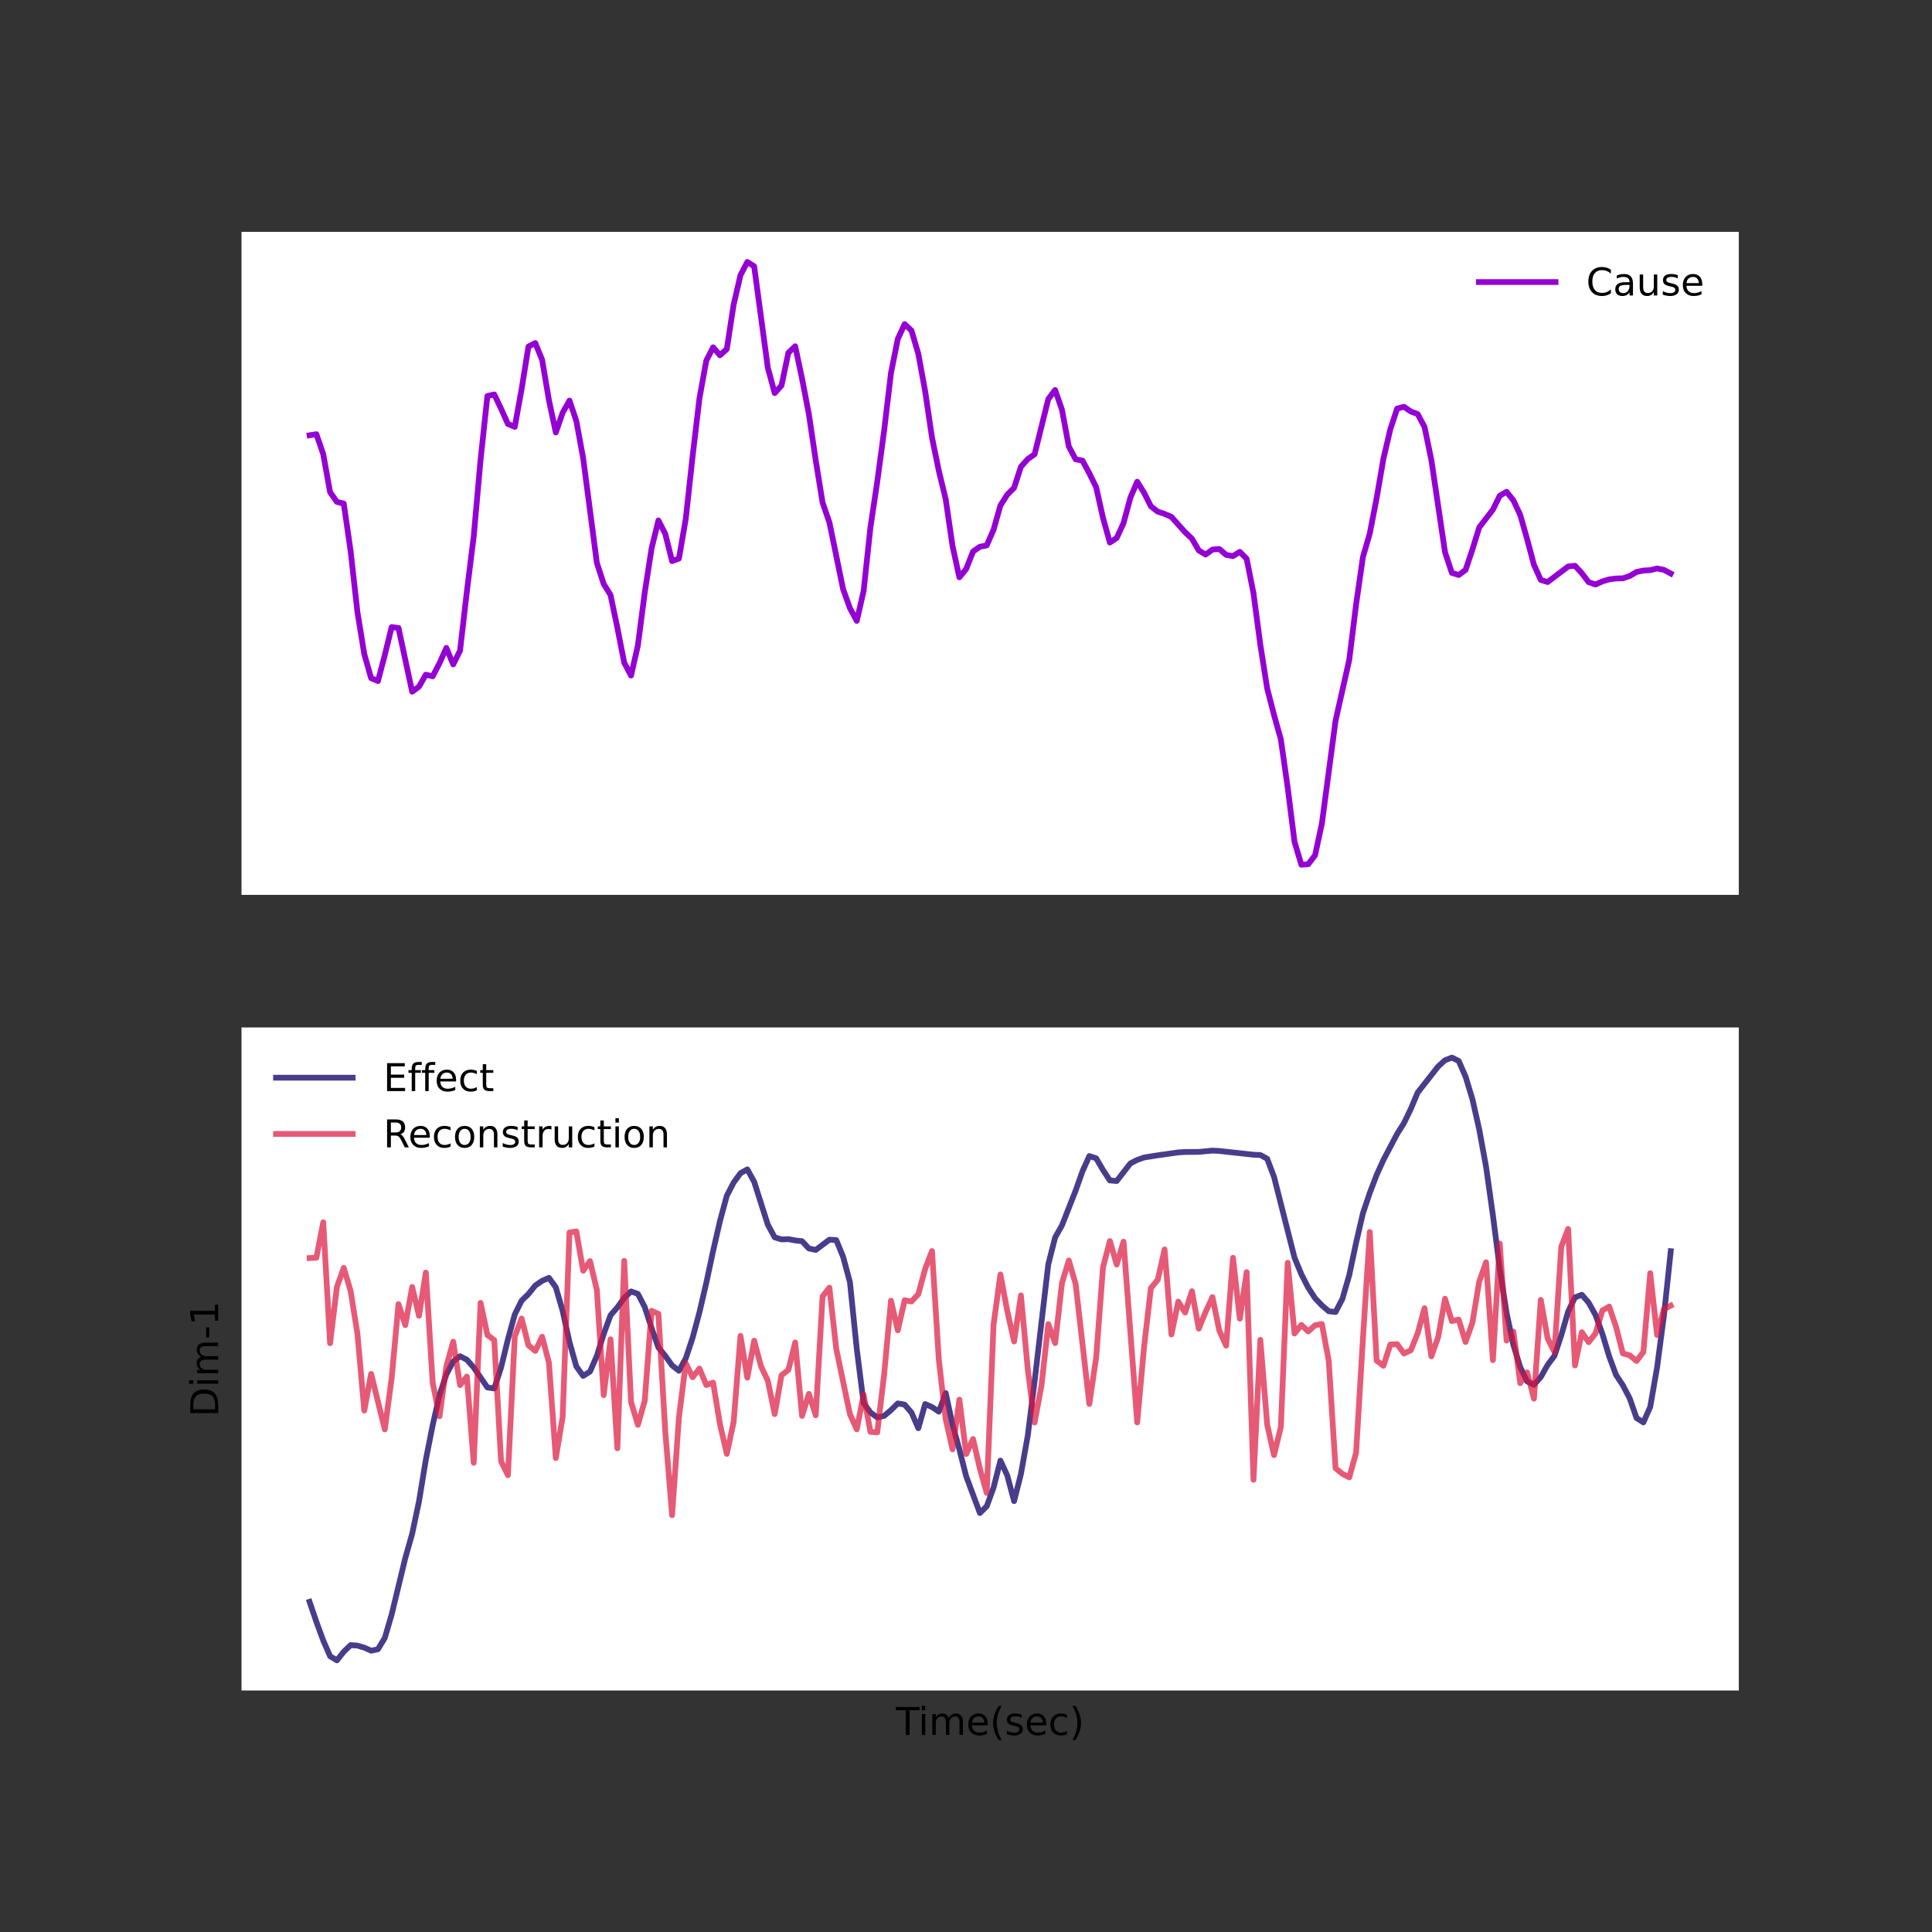 <?xml version="1.0" encoding="utf-8" standalone="no"?>
<!DOCTYPE svg PUBLIC "-//W3C//DTD SVG 1.1//EN"
  "http://www.w3.org/Graphics/SVG/1.1/DTD/svg11.dtd">
<!-- Created with matplotlib (https://matplotlib.org/) -->
<svg height="504pt" version="1.1" viewBox="0 0 504 504" width="504pt" xmlns="http://www.w3.org/2000/svg" xmlns:xlink="http://www.w3.org/1999/xlink">
 <rect x="0" y="0" width="504" height="504" fill="#333333" stroke="none"/>
 <defs>
  <style type="text/css">*{stroke-linecap:butt;stroke-linejoin:round;}</style>
 </defs>
 <g id="figure_1">
  <g id="patch_1">
   <path d="M 0 504 
L 504 504 
L 504 0 
L 0 0 
z
" style="fill:none;"/>
  </g>
  <g id="axes_1">
   <g id="patch_2">
    <path d="M 63 233.444 
L 453.6 233.444 
L 453.6 60.48 
L 63 60.48 
z
" style="fill:#ffffff;"/>
   </g>
   <g id="matplotlib.axis_1"/>
   <g id="matplotlib.axis_2"/>
   <g id="line2d_1">
    <path clip-path="url(#p7c8cf0335c)" d="M 80.755 113.552 
L 82.539 113.269 
L 84.323 118.475 
L 86.108 128.386 
L 87.892 130.933 
L 89.676 131.359 
L 91.461 143.71 
L 93.245 159.673 
L 95.03 170.637 
L 96.814 176.907 
L 98.598 177.668 
L 100.383 170.88 
L 102.167 163.588 
L 103.951 163.809 
L 107.52 180.448 
L 109.305 179.121 
L 111.089 176 
L 112.873 176.432 
L 114.658 172.995 
L 116.442 169.019 
L 118.226 173.326 
L 120.011 169.74 
L 121.795 154.295 
L 123.58 139.929 
L 125.364 119.952 
L 127.148 103.312 
L 128.933 102.897 
L 130.717 106.618 
L 132.501 110.6 
L 134.286 111.358 
L 136.07 101.51 
L 137.855 90.418 
L 139.639 89.489 
L 141.423 93.852 
L 143.208 104.44 
L 144.992 112.81 
L 146.776 107.666 
L 148.561 104.502 
L 150.345 109.8 
L 152.13 119.532 
L 155.698 146.828 
L 157.483 152.321 
L 159.267 155.217 
L 161.051 163.748 
L 162.836 172.867 
L 164.62 176.229 
L 166.405 168.379 
L 168.189 154.629 
L 169.973 143.093 
L 171.758 135.768 
L 173.542 139.251 
L 175.326 146.377 
L 177.111 145.707 
L 178.895 135.373 
L 180.68 119.006 
L 182.464 103.961 
L 184.248 94.077 
L 186.033 90.603 
L 187.817 92.679 
L 189.602 91.06 
L 191.386 79.451 
L 193.17 71.786 
L 194.955 68.342 
L 196.739 69.468 
L 200.308 95.96 
L 202.092 102.549 
L 203.877 100.56 
L 205.661 92.031 
L 207.445 90.324 
L 209.23 98.77 
L 211.014 108.063 
L 212.798 120.066 
L 214.583 131.099 
L 216.367 136.285 
L 219.936 153.671 
L 221.72 158.641 
L 223.505 161.974 
L 225.289 154.189 
L 227.073 137.558 
L 228.858 125.609 
L 230.642 112.346 
L 232.427 97.319 
L 234.211 88.421 
L 235.995 84.545 
L 237.78 86.245 
L 239.564 92.321 
L 241.348 102.083 
L 243.133 114.143 
L 244.917 122.851 
L 246.702 130.195 
L 248.486 142.446 
L 250.27 150.6 
L 252.055 148.414 
L 253.839 143.864 
L 255.623 142.637 
L 257.408 142.28 
L 259.192 138.174 
L 260.977 131.859 
L 262.761 129.047 
L 264.545 127.255 
L 266.33 121.751 
L 268.114 119.762 
L 269.898 118.505 
L 273.467 104.111 
L 275.252 101.741 
L 277.036 106.893 
L 278.82 116.482 
L 280.605 119.823 
L 282.389 120.16 
L 284.173 123.478 
L 285.958 127.105 
L 287.742 135.114 
L 289.527 141.531 
L 291.311 140.352 
L 293.095 136.469 
L 294.88 129.826 
L 296.664 125.667 
L 298.448 128.522 
L 300.233 132.087 
L 302.017 133.472 
L 303.802 134.061 
L 305.586 134.841 
L 309.155 138.839 
L 310.939 140.522 
L 312.723 143.59 
L 314.508 144.676 
L 316.292 143.362 
L 318.077 143.222 
L 319.861 144.747 
L 321.645 145.069 
L 323.43 143.959 
L 325.214 145.773 
L 326.998 154.77 
L 328.783 168.196 
L 330.567 179.583 
L 332.352 186.497 
L 334.136 192.876 
L 335.92 205.457 
L 337.705 219.633 
L 339.489 225.582 
L 341.274 225.442 
L 343.058 223.134 
L 344.842 214.831 
L 348.411 187.978 
L 351.98 172.118 
L 353.764 157.693 
L 355.549 145.302 
L 357.333 139.166 
L 359.117 129.982 
L 360.902 119.615 
L 362.686 112.004 
L 364.47 106.586 
L 366.255 106.118 
L 368.039 107.344 
L 369.824 108.01 
L 371.608 111.369 
L 373.392 119.953 
L 376.961 144.043 
L 378.745 149.439 
L 380.53 149.999 
L 382.314 148.682 
L 384.099 143.388 
L 385.883 137.579 
L 389.452 132.957 
L 391.236 129.329 
L 393.02 128.286 
L 394.805 130.536 
L 396.589 134.353 
L 398.374 140.618 
L 400.158 147.33 
L 401.942 151.278 
L 403.727 151.835 
L 409.08 147.786 
L 410.864 147.589 
L 412.649 149.528 
L 414.433 151.872 
L 416.217 152.479 
L 418.002 151.673 
L 419.786 151.143 
L 421.57 150.914 
L 423.355 150.864 
L 425.139 150.271 
L 426.924 149.206 
L 428.708 148.837 
L 430.492 148.743 
L 432.277 148.293 
L 434.061 148.661 
L 435.845 149.618 
L 435.845 149.618 
" style="fill:none;stroke:#9400d3;stroke-linecap:square;stroke-width:1.5;"/>
   </g>
   <g id="legend_1">
    <g id="line2d_2">
     <path d="M 385.789 73.578 
L 405.789 73.578 
" style="fill:none;stroke:#9400d3;stroke-linecap:square;stroke-width:1.5;"/>
    </g>
    <g id="line2d_3"/>
    <g id="text_1">
     <!-- Cause -->
     <g transform="translate(413.789 77.078)scale(0.1 -0.1)">
      <defs>
       <path d="M 64.406 67.281 
L 64.406 56.891 
Q 59.422 61.531 53.781 63.812 
Q 48.141 66.109 41.797 66.109 
Q 29.297 66.109 22.656 58.469 
Q 16.016 50.828 16.016 36.375 
Q 16.016 21.969 22.656 14.328 
Q 29.297 6.688 41.797 6.688 
Q 48.141 6.688 53.781 8.984 
Q 59.422 11.281 64.406 15.922 
L 64.406 5.609 
Q 59.234 2.094 53.438 0.328 
Q 47.656 -1.422 41.219 -1.422 
Q 24.656 -1.422 15.125 8.703 
Q 5.609 18.844 5.609 36.375 
Q 5.609 53.953 15.125 64.078 
Q 24.656 74.219 41.219 74.219 
Q 47.75 74.219 53.531 72.484 
Q 59.328 70.75 64.406 67.281 
z
" id="DejaVuSans-67"/>
       <path d="M 34.281 27.484 
Q 23.391 27.484 19.188 25 
Q 14.984 22.516 14.984 16.5 
Q 14.984 11.719 18.141 8.906 
Q 21.297 6.109 26.703 6.109 
Q 34.188 6.109 38.703 11.406 
Q 43.219 16.703 43.219 25.484 
L 43.219 27.484 
z
M 52.203 31.203 
L 52.203 0 
L 43.219 0 
L 43.219 8.297 
Q 40.141 3.328 35.547 0.953 
Q 30.953 -1.422 24.312 -1.422 
Q 15.922 -1.422 10.953 3.297 
Q 6 8.016 6 15.922 
Q 6 25.141 12.172 29.828 
Q 18.359 34.516 30.609 34.516 
L 43.219 34.516 
L 43.219 35.406 
Q 43.219 41.609 39.141 45 
Q 35.062 48.391 27.688 48.391 
Q 23 48.391 18.547 47.266 
Q 14.109 46.141 10.016 43.891 
L 10.016 52.203 
Q 14.938 54.109 19.578 55.047 
Q 24.219 56 28.609 56 
Q 40.484 56 46.344 49.844 
Q 52.203 43.703 52.203 31.203 
z
" id="DejaVuSans-97"/>
       <path d="M 8.5 21.578 
L 8.5 54.688 
L 17.484 54.688 
L 17.484 21.922 
Q 17.484 14.156 20.5 10.266 
Q 23.531 6.391 29.594 6.391 
Q 36.859 6.391 41.078 11.031 
Q 45.312 15.672 45.312 23.688 
L 45.312 54.688 
L 54.297 54.688 
L 54.297 0 
L 45.312 0 
L 45.312 8.406 
Q 42.047 3.422 37.719 1 
Q 33.406 -1.422 27.688 -1.422 
Q 18.266 -1.422 13.375 4.438 
Q 8.5 10.297 8.5 21.578 
z
M 31.109 56 
z
" id="DejaVuSans-117"/>
       <path d="M 44.281 53.078 
L 44.281 44.578 
Q 40.484 46.531 36.375 47.5 
Q 32.281 48.484 27.875 48.484 
Q 21.188 48.484 17.844 46.438 
Q 14.5 44.391 14.5 40.281 
Q 14.5 37.156 16.891 35.375 
Q 19.281 33.594 26.516 31.984 
L 29.594 31.297 
Q 39.156 29.25 43.188 25.516 
Q 47.219 21.781 47.219 15.094 
Q 47.219 7.469 41.188 3.016 
Q 35.156 -1.422 24.609 -1.422 
Q 20.219 -1.422 15.453 -0.562 
Q 10.688 0.297 5.422 2 
L 5.422 11.281 
Q 10.406 8.688 15.234 7.391 
Q 20.062 6.109 24.812 6.109 
Q 31.156 6.109 34.562 8.281 
Q 37.984 10.453 37.984 14.406 
Q 37.984 18.062 35.516 20.016 
Q 33.062 21.969 24.703 23.781 
L 21.578 24.516 
Q 13.234 26.266 9.516 29.906 
Q 5.812 33.547 5.812 39.891 
Q 5.812 47.609 11.281 51.797 
Q 16.75 56 26.812 56 
Q 31.781 56 36.172 55.266 
Q 40.578 54.547 44.281 53.078 
z
" id="DejaVuSans-115"/>
       <path d="M 56.203 29.594 
L 56.203 25.203 
L 14.891 25.203 
Q 15.484 15.922 20.484 11.062 
Q 25.484 6.203 34.422 6.203 
Q 39.594 6.203 44.453 7.469 
Q 49.312 8.734 54.109 11.281 
L 54.109 2.781 
Q 49.266 0.734 44.188 -0.344 
Q 39.109 -1.422 33.891 -1.422 
Q 20.797 -1.422 13.156 6.188 
Q 5.516 13.812 5.516 26.812 
Q 5.516 40.234 12.766 48.109 
Q 20.016 56 32.328 56 
Q 43.359 56 49.781 48.891 
Q 56.203 41.797 56.203 29.594 
z
M 47.219 32.234 
Q 47.125 39.594 43.094 43.984 
Q 39.062 48.391 32.422 48.391 
Q 24.906 48.391 20.391 44.141 
Q 15.875 39.891 15.188 32.172 
z
" id="DejaVuSans-101"/>
      </defs>
      <use xlink:href="#DejaVuSans-67"/>
      <use x="69.824" xlink:href="#DejaVuSans-97"/>
      <use x="131.104" xlink:href="#DejaVuSans-117"/>
      <use x="194.482" xlink:href="#DejaVuSans-115"/>
      <use x="246.582" xlink:href="#DejaVuSans-101"/>
     </g>
    </g>
   </g>
  </g>
  <g id="axes_2">
   <g id="patch_3">
    <path d="M 63 441 
L 453.6 441 
L 453.6 268.036 
L 63 268.036 
z
" style="fill:#ffffff;"/>
   </g>
   <g id="matplotlib.axis_3">
    <g id="text_2">
     <!-- Time(sec) -->
     <g transform="translate(233.734 452.598)scale(0.1 -0.1)">
      <defs>
       <path d="M -0.297 72.906 
L 61.375 72.906 
L 61.375 64.594 
L 35.5 64.594 
L 35.5 0 
L 25.594 0 
L 25.594 64.594 
L -0.297 64.594 
z
" id="DejaVuSans-84"/>
       <path d="M 9.422 54.688 
L 18.406 54.688 
L 18.406 0 
L 9.422 0 
z
M 9.422 75.984 
L 18.406 75.984 
L 18.406 64.594 
L 9.422 64.594 
z
" id="DejaVuSans-105"/>
       <path d="M 52 44.188 
Q 55.375 50.25 60.062 53.125 
Q 64.75 56 71.094 56 
Q 79.641 56 84.281 50.016 
Q 88.922 44.047 88.922 33.016 
L 88.922 0 
L 79.891 0 
L 79.891 32.719 
Q 79.891 40.578 77.094 44.375 
Q 74.312 48.188 68.609 48.188 
Q 61.625 48.188 57.562 43.547 
Q 53.516 38.922 53.516 30.906 
L 53.516 0 
L 44.484 0 
L 44.484 32.719 
Q 44.484 40.625 41.703 44.406 
Q 38.922 48.188 33.109 48.188 
Q 26.219 48.188 22.156 43.531 
Q 18.109 38.875 18.109 30.906 
L 18.109 0 
L 9.078 0 
L 9.078 54.688 
L 18.109 54.688 
L 18.109 46.188 
Q 21.188 51.219 25.484 53.609 
Q 29.781 56 35.688 56 
Q 41.656 56 45.828 52.969 
Q 50 49.953 52 44.188 
z
" id="DejaVuSans-109"/>
       <path d="M 31 75.875 
Q 24.469 64.656 21.281 53.656 
Q 18.109 42.672 18.109 31.391 
Q 18.109 20.125 21.312 9.062 
Q 24.516 -2 31 -13.188 
L 23.188 -13.188 
Q 15.875 -1.703 12.234 9.375 
Q 8.594 20.453 8.594 31.391 
Q 8.594 42.281 12.203 53.312 
Q 15.828 64.359 23.188 75.875 
z
" id="DejaVuSans-40"/>
       <path d="M 48.781 52.594 
L 48.781 44.188 
Q 44.969 46.297 41.141 47.344 
Q 37.312 48.391 33.406 48.391 
Q 24.656 48.391 19.812 42.844 
Q 14.984 37.312 14.984 27.297 
Q 14.984 17.281 19.812 11.734 
Q 24.656 6.203 33.406 6.203 
Q 37.312 6.203 41.141 7.25 
Q 44.969 8.297 48.781 10.406 
L 48.781 2.094 
Q 45.016 0.344 40.984 -0.531 
Q 36.969 -1.422 32.422 -1.422 
Q 20.062 -1.422 12.781 6.344 
Q 5.516 14.109 5.516 27.297 
Q 5.516 40.672 12.859 48.328 
Q 20.219 56 33.016 56 
Q 37.156 56 41.109 55.141 
Q 45.062 54.297 48.781 52.594 
z
" id="DejaVuSans-99"/>
       <path d="M 8.016 75.875 
L 15.828 75.875 
Q 23.141 64.359 26.781 53.312 
Q 30.422 42.281 30.422 31.391 
Q 30.422 20.453 26.781 9.375 
Q 23.141 -1.703 15.828 -13.188 
L 8.016 -13.188 
Q 14.5 -2 17.703 9.062 
Q 20.906 20.125 20.906 31.391 
Q 20.906 42.672 17.703 53.656 
Q 14.5 64.656 8.016 75.875 
z
" id="DejaVuSans-41"/>
      </defs>
      <use xlink:href="#DejaVuSans-84"/>
      <use x="57.959" xlink:href="#DejaVuSans-105"/>
      <use x="85.742" xlink:href="#DejaVuSans-109"/>
      <use x="183.154" xlink:href="#DejaVuSans-101"/>
      <use x="244.678" xlink:href="#DejaVuSans-40"/>
      <use x="283.691" xlink:href="#DejaVuSans-115"/>
      <use x="335.791" xlink:href="#DejaVuSans-101"/>
      <use x="397.314" xlink:href="#DejaVuSans-99"/>
      <use x="452.295" xlink:href="#DejaVuSans-41"/>
     </g>
    </g>
   </g>
   <g id="matplotlib.axis_4">
    <g id="text_3">
     <!-- Dim-1 -->
     <g transform="translate(56.92 369.613)rotate(-90)scale(0.1 -0.1)">
      <defs>
       <path d="M 19.672 64.797 
L 19.672 8.109 
L 31.594 8.109 
Q 46.688 8.109 53.688 14.938 
Q 60.688 21.781 60.688 36.531 
Q 60.688 51.172 53.688 57.984 
Q 46.688 64.797 31.594 64.797 
z
M 9.812 72.906 
L 30.078 72.906 
Q 51.266 72.906 61.172 64.094 
Q 71.094 55.281 71.094 36.531 
Q 71.094 17.672 61.125 8.828 
Q 51.172 0 30.078 0 
L 9.812 0 
z
" id="DejaVuSans-68"/>
       <path d="M 4.891 31.391 
L 31.203 31.391 
L 31.203 23.391 
L 4.891 23.391 
z
" id="DejaVuSans-45"/>
       <path d="M 12.406 8.297 
L 28.516 8.297 
L 28.516 63.922 
L 10.984 60.406 
L 10.984 69.391 
L 28.422 72.906 
L 38.281 72.906 
L 38.281 8.297 
L 54.391 8.297 
L 54.391 0 
L 12.406 0 
z
" id="DejaVuSans-49"/>
      </defs>
      <use xlink:href="#DejaVuSans-68"/>
      <use x="77.002" xlink:href="#DejaVuSans-105"/>
      <use x="104.785" xlink:href="#DejaVuSans-109"/>
      <use x="202.197" xlink:href="#DejaVuSans-45"/>
      <use x="238.281" xlink:href="#DejaVuSans-49"/>
     </g>
    </g>
   </g>
   <g id="line2d_4">
    <path clip-path="url(#p39a170adee)" d="M 80.755 417.86 
L 82.539 423.092 
L 84.323 427.96 
L 86.108 432.053 
L 87.892 433.138 
L 89.676 430.878 
L 91.461 429.162 
L 93.245 429.287 
L 95.03 429.821 
L 96.814 430.619 
L 98.598 430.233 
L 100.383 427.281 
L 102.167 421.187 
L 105.736 406.401 
L 107.52 400.132 
L 109.305 391.657 
L 111.089 380.805 
L 112.873 371.786 
L 114.658 363.924 
L 116.442 358.538 
L 118.226 355.177 
L 120.011 353.799 
L 121.795 354.705 
L 123.58 356.746 
L 127.148 361.941 
L 128.933 362.205 
L 130.717 356.722 
L 132.501 349.393 
L 134.286 342.904 
L 136.07 339.293 
L 137.855 337.573 
L 139.639 335.351 
L 141.423 334.133 
L 143.208 333.35 
L 144.992 335.808 
L 146.776 341.987 
L 148.561 350.108 
L 150.345 356.458 
L 152.13 358.931 
L 153.914 357.811 
L 155.698 353.703 
L 157.483 348.017 
L 159.267 343.111 
L 161.051 341.057 
L 162.836 338.597 
L 164.62 336.892 
L 166.405 337.536 
L 168.189 340.953 
L 169.973 346.458 
L 171.758 351.523 
L 173.542 353.694 
L 175.326 356.188 
L 177.111 357.593 
L 178.895 354.372 
L 180.68 348.983 
L 182.464 342.329 
L 184.248 334.675 
L 186.033 326.319 
L 187.817 318.533 
L 189.602 311.93 
L 191.386 308.502 
L 193.17 306.048 
L 194.955 305.056 
L 196.739 308.293 
L 200.308 319.503 
L 202.092 322.786 
L 203.877 323.322 
L 205.661 323.257 
L 207.445 323.591 
L 209.23 323.791 
L 211.014 325.69 
L 212.798 326.071 
L 216.367 323.392 
L 218.152 323.5 
L 219.936 327.841 
L 221.72 334.459 
L 223.505 351.889 
L 225.289 366.011 
L 227.073 368.472 
L 228.858 369.765 
L 230.642 369.365 
L 232.427 367.866 
L 234.211 366.101 
L 235.995 366.423 
L 237.78 368.5 
L 239.564 372.578 
L 241.348 366.271 
L 243.133 367.06 
L 244.917 368.258 
L 246.702 363.404 
L 248.486 371.652 
L 250.27 378.097 
L 252.055 385.145 
L 255.623 394.71 
L 257.408 392.929 
L 259.192 388.063 
L 260.977 381.025 
L 262.761 384.896 
L 264.545 391.597 
L 266.33 384.529 
L 268.114 374.507 
L 269.898 360.31 
L 273.467 329.814 
L 275.252 322.81 
L 277.036 319.655 
L 280.605 310.583 
L 282.389 305.551 
L 284.173 301.579 
L 285.958 302.168 
L 287.742 305.215 
L 289.527 307.934 
L 291.311 308.094 
L 294.88 303.499 
L 296.664 302.582 
L 298.448 301.958 
L 302.017 301.386 
L 307.37 300.629 
L 309.155 300.518 
L 312.723 300.492 
L 316.292 300.157 
L 318.077 300.249 
L 326.998 301.231 
L 328.783 301.305 
L 330.567 302.284 
L 332.352 307.003 
L 337.705 328.103 
L 339.489 332.423 
L 341.274 335.912 
L 343.058 338.652 
L 344.842 340.531 
L 346.627 342.067 
L 348.411 342.264 
L 350.195 338.822 
L 351.98 332.635 
L 353.764 324.196 
L 355.549 316.488 
L 357.333 311.191 
L 359.117 306.517 
L 360.902 302.577 
L 364.47 295.794 
L 366.255 292.967 
L 368.039 289.272 
L 369.824 285.015 
L 375.177 278.202 
L 376.961 276.587 
L 378.745 275.898 
L 380.53 276.771 
L 382.314 280.83 
L 384.099 286.704 
L 385.883 294.625 
L 387.667 304.354 
L 389.452 316.999 
L 391.236 330.934 
L 393.02 342.494 
L 394.805 350.89 
L 396.589 356.66 
L 398.374 360.355 
L 400.158 361.252 
L 401.942 359.229 
L 403.727 356.073 
L 405.511 353.694 
L 407.295 348.312 
L 409.08 342.147 
L 410.864 338.459 
L 412.649 337.764 
L 414.433 339.817 
L 416.217 343.038 
L 418.002 347.921 
L 419.786 353.841 
L 421.57 358.67 
L 423.355 361.372 
L 425.139 364.791 
L 426.924 369.923 
L 428.708 371.058 
L 430.492 367.021 
L 432.277 356.771 
L 434.061 343.249 
L 435.845 326.397 
L 435.845 326.397 
" style="fill:none;stroke:#483d8b;stroke-linecap:square;stroke-width:1.5;"/>
   </g>
   <g id="line2d_5">
    <path clip-path="url(#p39a170adee)" d="M 80.755 328.181 
L 82.539 328.093 
L 84.323 318.865 
L 86.108 350.399 
L 87.892 335.709 
L 89.676 330.742 
L 91.461 336.764 
L 93.245 347.935 
L 95.03 367.965 
L 96.814 358.401 
L 100.383 372.889 
L 102.167 359.548 
L 103.951 340.21 
L 105.736 345.683 
L 107.52 335.743 
L 109.305 343.249 
L 111.089 331.974 
L 112.873 360.712 
L 114.658 369.468 
L 116.442 356.447 
L 118.226 349.997 
L 120.011 361.339 
L 121.795 359.104 
L 123.58 381.605 
L 125.364 339.881 
L 127.148 348.249 
L 128.933 349.589 
L 130.717 381.222 
L 132.501 384.833 
L 134.286 348.637 
L 136.07 343.971 
L 137.855 350.938 
L 139.639 352.42 
L 141.423 348.717 
L 143.208 355.508 
L 144.992 380.373 
L 146.776 369.671 
L 148.561 321.51 
L 150.345 321.246 
L 152.13 331.496 
L 153.914 328.98 
L 155.698 336.489 
L 157.483 363.94 
L 159.267 349.385 
L 161.051 377.827 
L 162.836 328.93 
L 164.62 365.735 
L 166.405 371.701 
L 168.189 365.433 
L 169.973 341.946 
L 171.758 342.742 
L 173.542 373.291 
L 175.326 395.271 
L 177.111 369.778 
L 178.895 355.626 
L 180.68 359.281 
L 182.464 357.01 
L 184.248 361.314 
L 186.033 360.689 
L 187.817 371.524 
L 189.602 379.275 
L 191.386 370.924 
L 193.17 348.498 
L 194.955 359.408 
L 196.739 349.741 
L 198.523 356.415 
L 200.308 360.205 
L 202.092 368.9 
L 203.877 358.748 
L 205.661 357.377 
L 207.445 350.211 
L 209.23 369.361 
L 211.014 363.619 
L 212.798 369.194 
L 214.583 338.199 
L 216.367 335.91 
L 218.152 351.874 
L 221.72 368.929 
L 223.505 372.879 
L 225.289 363.817 
L 227.073 373.545 
L 228.858 373.651 
L 230.642 358.562 
L 232.427 339.318 
L 234.211 347.026 
L 235.995 339.2 
L 237.78 339.516 
L 239.564 337.6 
L 241.348 331.005 
L 243.133 326.358 
L 244.917 354.762 
L 246.702 370.217 
L 248.486 378.1 
L 250.27 365.12 
L 252.055 379.298 
L 253.839 375.394 
L 255.623 383.15 
L 257.408 389.443 
L 259.192 345.508 
L 260.977 332.467 
L 262.761 341.969 
L 264.545 349.951 
L 266.33 337.932 
L 268.114 357.148 
L 269.898 371.078 
L 271.683 361.49 
L 273.467 345.416 
L 275.252 350.375 
L 277.036 334.705 
L 278.82 328.812 
L 280.605 334.971 
L 284.173 366.253 
L 285.958 354.149 
L 287.742 330.578 
L 289.527 323.747 
L 291.311 329.891 
L 293.095 323.915 
L 296.664 371.064 
L 298.448 351.394 
L 300.233 336.031 
L 302.017 333.859 
L 303.802 325.944 
L 305.586 348.136 
L 307.37 339.545 
L 309.155 342.4 
L 310.939 336.839 
L 312.723 346.613 
L 314.508 342.228 
L 316.292 338.381 
L 318.077 347.108 
L 319.861 351.045 
L 321.645 328.115 
L 323.43 344.011 
L 325.214 331.869 
L 326.998 386.029 
L 328.783 349.517 
L 330.567 371.627 
L 332.352 379.587 
L 334.136 372.236 
L 335.92 329.415 
L 337.705 347.873 
L 339.489 345.626 
L 341.274 347.337 
L 343.058 345.724 
L 344.842 345.389 
L 346.627 355.019 
L 348.411 383.031 
L 350.195 384.494 
L 351.98 385.401 
L 353.764 378.953 
L 355.549 349.208 
L 357.333 321.389 
L 359.117 354.94 
L 360.902 356.284 
L 362.686 350.752 
L 364.47 350.648 
L 366.255 353.088 
L 368.039 352.255 
L 369.824 347.825 
L 371.608 341.269 
L 373.392 353.826 
L 375.177 348.794 
L 376.961 338.803 
L 378.745 344.622 
L 380.53 344.247 
L 382.314 350.085 
L 384.099 345.071 
L 385.883 334.328 
L 387.667 329.278 
L 389.452 354.824 
L 391.236 324.395 
L 393.02 349.72 
L 394.805 347.379 
L 396.589 360.822 
L 398.374 358.008 
L 400.158 364.858 
L 401.942 339.099 
L 403.727 349.135 
L 405.511 352.711 
L 407.295 325.224 
L 409.08 320.588 
L 410.864 356.198 
L 412.649 347.536 
L 414.433 350.139 
L 416.217 347.847 
L 418.002 341.884 
L 419.786 340.844 
L 421.57 346.119 
L 423.355 353.068 
L 425.139 353.559 
L 426.924 355.048 
L 428.708 352.674 
L 430.492 332.133 
L 432.277 348.253 
L 434.061 341.512 
L 435.845 340.608 
L 435.845 340.608 
" style="fill:none;stroke:#dc143c;stroke-linecap:square;stroke-opacity:0.7;stroke-width:1.5;"/>
   </g>
   <g id="legend_2">
    <g id="line2d_6">
     <path d="M 72 281.135 
L 92 281.135 
" style="fill:none;stroke:#483d8b;stroke-linecap:square;stroke-width:1.5;"/>
    </g>
    <g id="line2d_7"/>
    <g id="text_4">
     <!-- Effect -->
     <g transform="translate(100 284.635)scale(0.1 -0.1)">
      <defs>
       <path d="M 9.812 72.906 
L 55.906 72.906 
L 55.906 64.594 
L 19.672 64.594 
L 19.672 43.016 
L 54.391 43.016 
L 54.391 34.719 
L 19.672 34.719 
L 19.672 8.297 
L 56.781 8.297 
L 56.781 0 
L 9.812 0 
z
" id="DejaVuSans-69"/>
       <path d="M 37.109 75.984 
L 37.109 68.5 
L 28.516 68.5 
Q 23.688 68.5 21.797 66.547 
Q 19.922 64.594 19.922 59.516 
L 19.922 54.688 
L 34.719 54.688 
L 34.719 47.703 
L 19.922 47.703 
L 19.922 0 
L 10.891 0 
L 10.891 47.703 
L 2.297 47.703 
L 2.297 54.688 
L 10.891 54.688 
L 10.891 58.5 
Q 10.891 67.625 15.141 71.797 
Q 19.391 75.984 28.609 75.984 
z
" id="DejaVuSans-102"/>
       <path d="M 18.312 70.219 
L 18.312 54.688 
L 36.812 54.688 
L 36.812 47.703 
L 18.312 47.703 
L 18.312 18.016 
Q 18.312 11.328 20.141 9.422 
Q 21.969 7.516 27.594 7.516 
L 36.812 7.516 
L 36.812 0 
L 27.594 0 
Q 17.188 0 13.234 3.875 
Q 9.281 7.766 9.281 18.016 
L 9.281 47.703 
L 2.688 47.703 
L 2.688 54.688 
L 9.281 54.688 
L 9.281 70.219 
z
" id="DejaVuSans-116"/>
      </defs>
      <use xlink:href="#DejaVuSans-69"/>
      <use x="63.184" xlink:href="#DejaVuSans-102"/>
      <use x="98.389" xlink:href="#DejaVuSans-102"/>
      <use x="133.594" xlink:href="#DejaVuSans-101"/>
      <use x="195.117" xlink:href="#DejaVuSans-99"/>
      <use x="250.098" xlink:href="#DejaVuSans-116"/>
     </g>
    </g>
    <g id="line2d_8">
     <path d="M 72 295.813 
L 92 295.813 
" style="fill:none;stroke:#dc143c;stroke-linecap:square;stroke-opacity:0.7;stroke-width:1.5;"/>
    </g>
    <g id="line2d_9"/>
    <g id="text_5">
     <!-- Reconstruction -->
     <g transform="translate(100 299.313)scale(0.1 -0.1)">
      <defs>
       <path d="M 44.391 34.188 
Q 47.562 33.109 50.562 29.594 
Q 53.562 26.078 56.594 19.922 
L 66.609 0 
L 56 0 
L 46.688 18.703 
Q 43.062 26.031 39.672 28.422 
Q 36.281 30.812 30.422 30.812 
L 19.672 30.812 
L 19.672 0 
L 9.812 0 
L 9.812 72.906 
L 32.078 72.906 
Q 44.578 72.906 50.734 67.672 
Q 56.891 62.453 56.891 51.906 
Q 56.891 45.016 53.688 40.469 
Q 50.484 35.938 44.391 34.188 
z
M 19.672 64.797 
L 19.672 38.922 
L 32.078 38.922 
Q 39.203 38.922 42.844 42.219 
Q 46.484 45.516 46.484 51.906 
Q 46.484 58.297 42.844 61.547 
Q 39.203 64.797 32.078 64.797 
z
" id="DejaVuSans-82"/>
       <path d="M 30.609 48.391 
Q 23.391 48.391 19.188 42.75 
Q 14.984 37.109 14.984 27.297 
Q 14.984 17.484 19.156 11.844 
Q 23.344 6.203 30.609 6.203 
Q 37.797 6.203 41.984 11.859 
Q 46.188 17.531 46.188 27.297 
Q 46.188 37.016 41.984 42.703 
Q 37.797 48.391 30.609 48.391 
z
M 30.609 56 
Q 42.328 56 49.016 48.375 
Q 55.719 40.766 55.719 27.297 
Q 55.719 13.875 49.016 6.219 
Q 42.328 -1.422 30.609 -1.422 
Q 18.844 -1.422 12.172 6.219 
Q 5.516 13.875 5.516 27.297 
Q 5.516 40.766 12.172 48.375 
Q 18.844 56 30.609 56 
z
" id="DejaVuSans-111"/>
       <path d="M 54.891 33.016 
L 54.891 0 
L 45.906 0 
L 45.906 32.719 
Q 45.906 40.484 42.875 44.328 
Q 39.844 48.188 33.797 48.188 
Q 26.516 48.188 22.312 43.547 
Q 18.109 38.922 18.109 30.906 
L 18.109 0 
L 9.078 0 
L 9.078 54.688 
L 18.109 54.688 
L 18.109 46.188 
Q 21.344 51.125 25.703 53.562 
Q 30.078 56 35.797 56 
Q 45.219 56 50.047 50.172 
Q 54.891 44.344 54.891 33.016 
z
" id="DejaVuSans-110"/>
       <path d="M 41.109 46.297 
Q 39.594 47.172 37.812 47.578 
Q 36.031 48 33.891 48 
Q 26.266 48 22.188 43.047 
Q 18.109 38.094 18.109 28.812 
L 18.109 0 
L 9.078 0 
L 9.078 54.688 
L 18.109 54.688 
L 18.109 46.188 
Q 20.953 51.172 25.484 53.578 
Q 30.031 56 36.531 56 
Q 37.453 56 38.578 55.875 
Q 39.703 55.766 41.062 55.516 
z
" id="DejaVuSans-114"/>
      </defs>
      <use xlink:href="#DejaVuSans-82"/>
      <use x="64.982" xlink:href="#DejaVuSans-101"/>
      <use x="126.506" xlink:href="#DejaVuSans-99"/>
      <use x="181.486" xlink:href="#DejaVuSans-111"/>
      <use x="242.668" xlink:href="#DejaVuSans-110"/>
      <use x="306.047" xlink:href="#DejaVuSans-115"/>
      <use x="358.146" xlink:href="#DejaVuSans-116"/>
      <use x="397.355" xlink:href="#DejaVuSans-114"/>
      <use x="438.469" xlink:href="#DejaVuSans-117"/>
      <use x="501.848" xlink:href="#DejaVuSans-99"/>
      <use x="556.828" xlink:href="#DejaVuSans-116"/>
      <use x="596.037" xlink:href="#DejaVuSans-105"/>
      <use x="623.82" xlink:href="#DejaVuSans-111"/>
      <use x="685.002" xlink:href="#DejaVuSans-110"/>
     </g>
    </g>
   </g>
  </g>
 </g>
 <defs>
  <clipPath id="p7c8cf0335c">
   <rect height="172.964" width="390.6" x="63" y="60.48"/>
  </clipPath>
  <clipPath id="p39a170adee">
   <rect height="172.964" width="390.6" x="63" y="268.036"/>
  </clipPath>
 </defs>
</svg>
